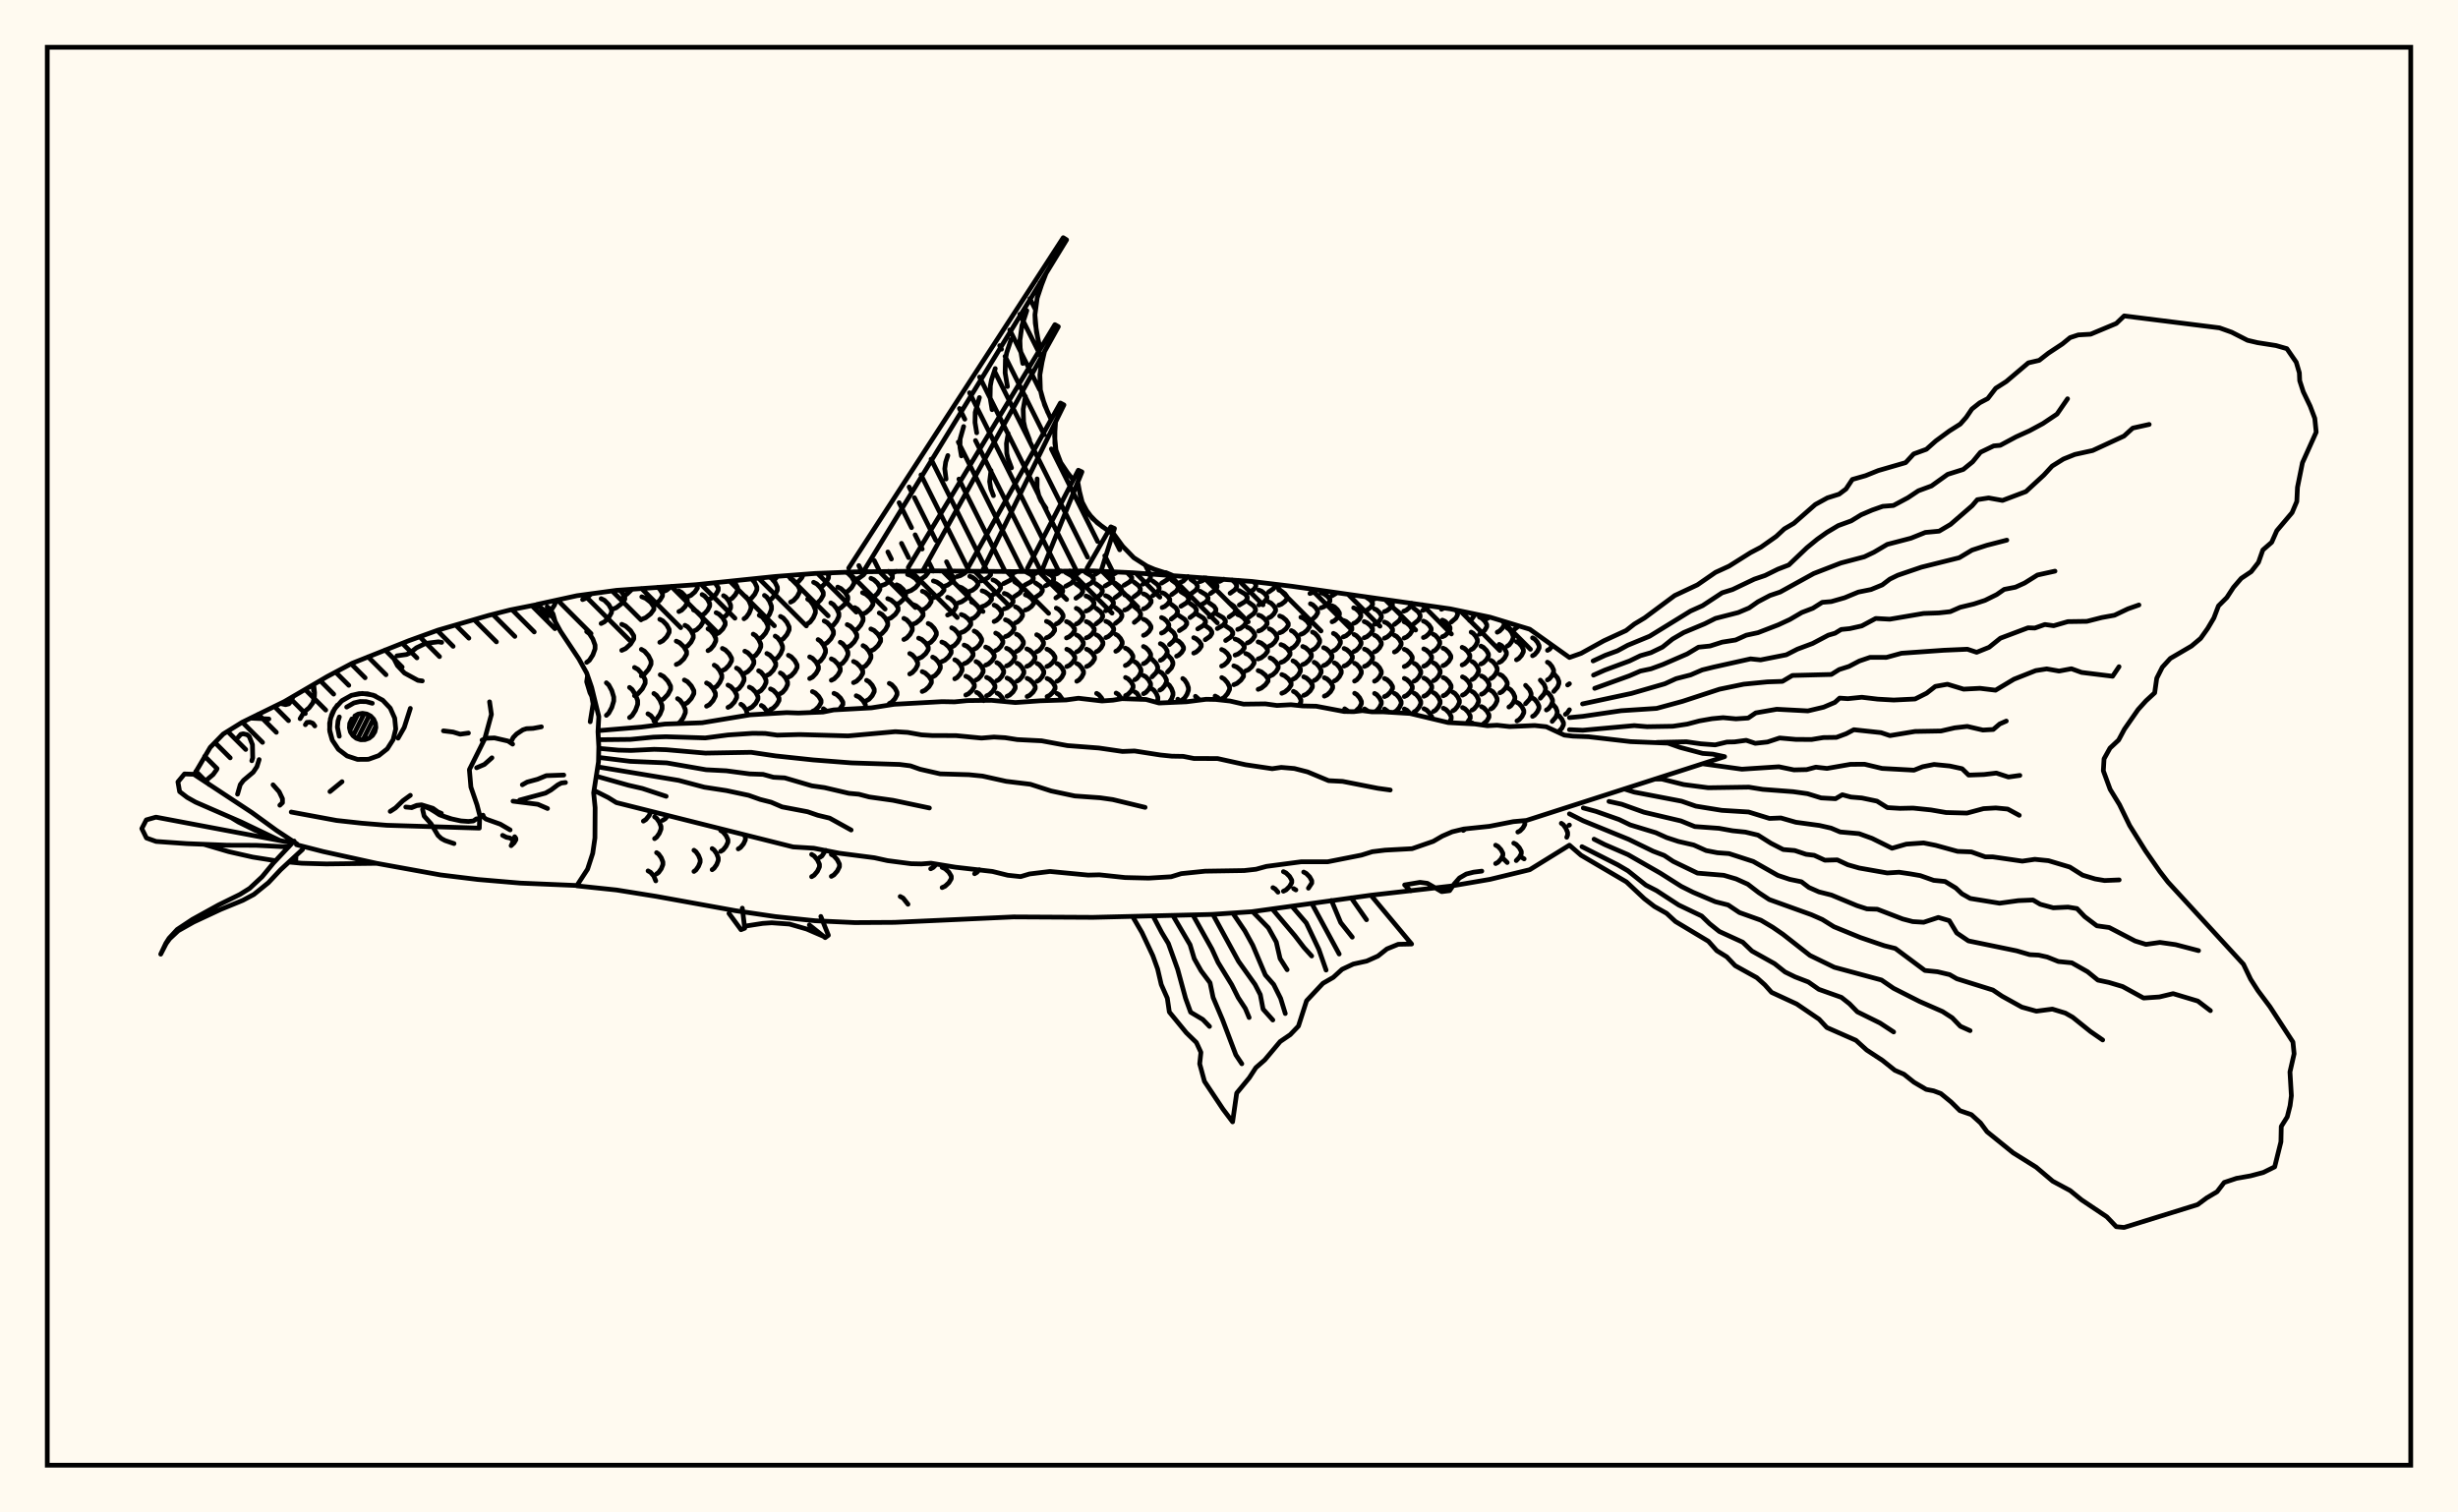 <svg xmlns="http://www.w3.org/2000/svg" width="520" height="320"><rect x="0" y="0" width="520" height="320" fill="floralwhite"/><rect x="10" y="10" width="500" height="300" stroke="black" stroke-width="1" fill="none"/><path stroke="black" stroke-width="1" fill="none" stroke-linecap="round" stroke-linejoin="round" d="
M 113.61 127.88 122.04 126.04 130.43 124.9 147.23 123.71 164.03 121.97 172.43 121.33 180.83 121 197.63 120.79 214.43 120.93 231.23 120.79 239.63 121.18 264.82 123.02 273.22 124.03 306.82 128.82 315.22 130.58 323.62 133.13 332.02 139.11 
M 332.02 178.82 323.62 184.01 315.22 186.05 306.82 187.49 290.02 189.41 264.82 192.9 256.42 193.47 231.23 194.09 214.43 194 189.23 195.15 180.83 195.2 172.43 194.81 164.03 193.93 155.63 192.69 138.83 189.65 130.43 188.3 122.05 187.42 
M 117.45 131.5 117 129.91 116.3 128.81 115.76 128.38 
M 116.15 129.39 116.66 129.01 117.3 128.02 117.69 126.99 
M 124.11 140.14 124.69 139.7 125.42 138.57 125.89 137.28 125.89 136.49 125.42 135.21 124.69 134.07 124.11 133.63 
M 128.28 151.35 128.78 150.88 129.43 149.68 129.84 148.32 129.84 147.48 129.43 146.12 128.78 144.92 128.28 144.46 
M 123.25 126.86 124.06 126.52 125.11 125.62 
M 136.11 173.73 136.64 173.4 137.32 172.56 137.73 171.65 
M 138.73 186.37 138.3 185.33 137.63 184.56 137.1 184.26 
M 127.17 131.92 127.88 131.56 128.79 130.65 129.37 129.61 129.37 128.97 128.79 127.93 127.88 127.01 127.17 126.66 
M 133.18 151.82 133.73 151.39 134.44 150.28 134.9 149.02 134.9 148.24 134.44 146.99 133.73 145.88 133.18 145.44 
M 138.48 177.44 138.92 177.12 139.48 176.32 139.84 175.41 139.84 174.85 139.48 173.94 138.92 173.14 138.48 172.83 
M 138.9 184.9 139.33 184.59 139.89 183.81 140.24 182.92 140.24 182.37 139.89 181.48 139.33 180.7 138.9 180.4 
M 129.5 128.93 130.36 128.59 131.47 127.74 132.18 126.78 132.18 126.19 131.47 125.22 131 124.86 
M 131.53 137.6 132.35 137.23 133.4 136.27 134.08 135.18 134.08 134.51 133.4 133.43 132.35 132.47 131.53 132.09 
M 134.23 147.19 134.96 146.78 135.89 145.74 136.49 144.57 136.49 143.84 135.89 142.66 134.96 141.63 134.23 141.22 
M 138.93 153.41 138.49 152.44 137.7 151.42 137.07 151.02 
M 140.19 173.56 140.73 173.24 141.3 172.55 
M 131.88 126.03 132.61 125.72 133.73 124.65 
M 135.68 143 136.34 142.62 137.19 141.64 137.73 140.54 137.73 139.85 137.19 138.75 136.34 137.77 135.68 137.39 
M 138.33 152.52 138.89 152.13 139.61 151.12 140.07 149.98 140.07 149.27 139.61 148.13 138.89 147.12 138.33 146.72 
M 135.77 131.02 136.59 130.7 137.65 129.87 138.33 128.93 138.33 128.35 137.65 127.42 136.59 126.59 135.77 126.27 
M 139.68 148.25 140.38 147.88 141.29 146.93 141.87 145.84 141.87 145.17 141.29 144.09 140.38 143.13 139.68 142.76 
M 138.08 128.07 138.75 127.77 139.6 126.99 140.15 126.1 140.15 125.56 139.6 124.67 139.14 124.25 
M 139.58 135.9 140.22 135.57 141.04 134.73 141.57 133.77 141.57 133.17 141.04 132.21 140.22 131.36 139.58 131.03 
M 143.52 153.02 143.87 152.78 144.55 151.85 144.99 150.8 144.99 150.15 144.55 149.1 143.87 148.17 143.34 147.81 
M 146.81 184.38 147.23 184.07 147.77 183.29 148.12 182.41 148.12 181.86 147.77 180.98 147.23 180.2 146.81 179.89 
M 140.25 125.17 141 124.88 142.04 124.05 
M 143.07 140.59 143.77 140.25 144.67 139.39 145.25 138.42 145.25 137.82 144.67 136.84 143.77 135.98 143.07 135.65 
M 144.78 149.02 145.43 148.67 146.25 147.77 146.79 146.76 146.79 146.13 146.25 145.12 145.43 144.22 144.78 143.87 
M 143.62 129.39 144.2 129.1 144.94 128.34 145.42 127.48 145.42 126.95 144.94 126.1 144.2 125.34 143.62 125.04 
M 144.91 136.99 145.47 136.67 146.19 135.86 146.66 134.93 146.66 134.36 146.19 133.43 145.47 132.61 144.91 132.3 
M 150.66 184.01 151.07 183.7 151.61 182.93 151.95 182.05 151.95 181.5 151.61 180.62 151.07 179.84 150.66 179.54 
M 145.51 126.24 146.17 125.96 147.01 125.23 147.55 124.41 147.41 123.69 
M 146.71 133.54 147.37 133.24 148.21 132.45 148.75 131.57 148.75 131.02 148.21 130.13 147.37 129.35 146.71 129.04 
M 149.47 149.42 150.08 149.09 150.85 148.23 151.35 147.26 151.35 146.66 150.85 145.69 150.08 144.83 149.47 144.5 
M 152.46 180.13 152.96 179.83 153.59 179.06 154 178.19 154 177.65 153.59 176.78 152.96 176.02 152.46 175.72 
M 148.53 130.12 149.04 129.83 149.71 129.08 150.14 128.22 150.14 127.7 149.71 126.84 149.04 126.09 148.53 125.79 
M 149.78 137.66 150.31 137.34 150.99 136.54 151.43 135.63 151.43 135.07 150.99 134.16 150.31 133.35 149.78 133.04 
M 151.1 145.53 151.62 145.21 152.27 144.37 152.7 143.42 152.7 142.84 152.27 141.89 151.62 141.06 151.1 140.73 
M 150.15 126.74 150.73 126.45 151.47 125.71 151.95 124.87 151.95 124.36 151.25 123.29 
M 151.5 134.18 152.11 133.87 152.9 133.08 153.41 132.18 153.41 131.63 152.9 130.73 152.11 129.94 151.5 129.63 
M 152.83 141.88 153.45 141.56 154.25 140.74 154.77 139.82 154.77 139.25 154.25 138.33 153.45 137.51 152.83 137.19 
M 154.01 149.67 154.6 149.35 155.36 148.53 155.85 147.6 155.85 147.02 155.36 146.09 154.6 145.27 154.01 144.95 
M 156.18 179.61 156.66 179.31 157.29 178.55 157.69 177.69 157.69 177.15 157.43 176.6 
M 153.07 130.6 153.55 130.29 154.17 129.5 154.57 128.6 154.57 128.04 154.17 127.14 153.55 126.34 153.07 126.03 
M 155.81 145.98 156.33 145.67 156.98 144.86 157.41 143.95 157.41 143.38 156.98 142.47 156.33 141.66 155.81 141.35 
M 158.2 151.32 157.81 150.12 157.21 149.32 156.74 149 
M 154.36 126.88 154.9 126.57 155.59 125.79 156.04 124.9 156.04 124.35 155.59 123.46 155.09 122.89 
M 157.57 142.43 158.18 142.11 158.97 141.3 159.48 140.38 159.48 139.82 158.97 138.9 158.18 138.09 157.57 137.77 
M 158.53 149.9 159.11 149.59 159.87 148.81 160.35 147.92 160.35 147.37 159.87 146.47 159.11 145.69 158.53 145.38 
M 157.4 130.92 157.87 130.58 158.48 129.73 158.87 128.76 158.87 128.16 158.48 127.19 157.87 126.33 157.4 125.99 
M 159.35 138.97 159.87 138.65 160.52 137.81 160.95 136.86 160.95 136.28 160.52 135.33 159.87 134.49 159.35 134.17 
M 160.49 146.41 161 146.1 161.64 145.32 162.06 144.44 162.06 143.89 161.64 143 161 142.22 160.49 141.92 
M 162.45 151.01 162.13 150.31 161.53 149.55 161.06 149.26 
M 158.43 126.89 158.97 126.57 159.67 125.73 160.12 124.78 160.12 124.2 159.67 123.25 159.03 122.49 
M 160.62 135.14 161.21 134.81 161.96 133.94 162.45 132.96 162.45 132.36 161.96 131.38 161.21 130.51 160.62 130.18 
M 162.23 142.91 162.83 142.59 163.61 141.78 164.11 140.87 164.11 140.3 163.61 139.38 162.83 138.58 162.23 138.26 
M 163 150.11 163.59 149.81 164.33 149.05 164.81 148.2 164.81 147.67 164.33 146.81 163.59 146.05 163 145.76 
M 159.22 122.61 159.46 122.44 
M 161.72 131.19 162.2 130.84 162.81 129.93 163.21 128.9 163.21 128.26 162.81 127.23 162.2 126.32 161.72 125.97 
M 164 139.49 164.5 139.15 165.14 138.3 165.55 137.33 165.55 136.73 165.14 135.77 164.5 134.91 164 134.58 
M 165.08 146.76 165.57 146.46 166.21 145.7 166.61 144.84 166.61 144.3 166.21 143.44 165.57 142.68 165.08 142.38 
M 162.67 127.02 163.25 126.68 163.98 125.82 164.46 124.84 164.46 124.23 163.98 123.25 163.25 122.38 162.76 122.1 
M 165.11 135.51 165.7 135.16 166.46 134.28 166.95 133.27 166.95 132.65 166.46 131.65 165.7 130.76 165.11 130.42 
M 166.79 143.28 167.38 142.96 168.14 142.15 168.63 141.24 168.63 140.68 168.14 139.76 167.38 138.96 166.79 138.64 
M 163.55 122.77 164.05 122.45 164.45 121.94 
M 167.24 127.4 167.86 127.07 168.66 126.2 169.17 125.22 169.17 124.62 168.66 123.64 167.86 122.77 167.24 122.44 
M 171.29 143.57 171.89 143.26 172.65 142.46 173.14 141.56 173.14 141 172.65 140.09 171.89 139.29 171.29 138.98 
M 171.87 150.52 172.46 150.23 173.21 149.5 173.7 148.67 173.7 148.16 173.21 147.34 172.46 146.61 171.87 146.32 
M 171.7 185.49 172.23 185.17 172.92 184.35 173.36 183.42 173.36 182.85 172.92 181.92 172.23 181.1 171.7 180.78 
M 168.37 123.38 168.91 123.06 169.61 122.26 169.98 121.51 
M 170.86 131.96 171.39 131.6 172.06 130.7 172.5 129.67 172.5 129.04 172.06 128.01 171.39 127.11 170.86 126.76 
M 173.07 140.16 173.58 139.83 174.22 138.99 174.64 138.03 174.64 137.44 174.22 136.49 173.58 135.65 173.07 135.32 
M 174.93 150.49 174.19 149.95 
M 173.42 181.41 173.88 181.11 174.67 179.9 
M 172.12 128.05 172.78 127.72 173.62 126.88 174.17 125.92 174.17 125.33 173.62 124.37 172.78 123.53 172.12 123.2 
M 174.36 136.33 174.99 135.99 175.8 135.13 176.32 134.16 176.32 133.55 175.8 132.58 174.99 131.72 174.36 131.38 
M 175.87 143.93 176.47 143.63 177.25 142.84 177.76 141.94 177.76 141.39 177.25 140.49 176.47 139.7 175.87 139.4 
M 177.58 150.1 178.32 149.05 178.32 148.54 177.82 147.71 177.04 146.97 176.43 146.69 
M 175.87 185.42 176.42 185.11 177.13 184.3 177.59 183.39 177.59 182.82 177.13 181.9 176.42 181.09 175.87 180.78 
M 173.48 124.27 174.05 123.96 174.8 123.17 175.27 122.28 175.27 121.73 175 121.23 
M 175.76 132.6 176.31 132.26 177.01 131.38 177.47 130.39 177.47 129.77 177.01 128.78 176.31 127.9 175.76 127.56 
M 177.76 140.61 178.28 140.29 178.95 139.47 179.38 138.54 179.38 137.96 178.95 137.03 178.28 136.2 177.76 135.88 
M 175.54 121.33 175.91 121.19 
M 177.22 128.91 177.91 128.59 178.79 127.78 179.36 126.85 179.36 126.28 178.79 125.35 177.91 124.53 177.22 124.21 
M 179.23 136.96 179.89 136.63 180.72 135.79 181.26 134.85 181.26 134.26 180.72 133.31 179.89 132.48 179.23 132.15 
M 180.57 144.43 181.2 144.13 182 143.35 182.52 142.47 182.52 141.92 182 141.04 181.2 140.26 180.57 139.95 
M 182.93 149.84 183.08 149.59 183.08 149.07 182.57 148.23 181.77 147.49 181.14 147.2 
M 178.8 125.37 179.4 125.07 180.17 124.31 180.67 123.45 180.67 122.91 180.17 122.05 179.4 121.29 178.97 121.07 
M 180.83 133.41 181.4 133.08 182.12 132.24 182.59 131.28 182.59 130.69 182.12 129.74 181.4 128.89 180.83 128.56 
M 182.58 141.19 183.12 140.88 183.8 140.08 184.25 139.18 184.25 138.62 183.8 137.71 183.12 136.91 182.58 136.6 
M 183.33 148.23 183.85 147.94 184.52 147.19 184.95 146.35 184.95 145.82 184.52 144.98 183.85 144.23 183.33 143.94 
M 180.99 122.57 181.72 122.31 182.66 121.64 183.21 120.96 
M 182.47 129.93 183.18 129.62 184.08 128.84 184.67 127.94 184.67 127.39 184.08 126.5 183.18 125.71 182.47 125.4 
M 184.23 137.71 184.9 137.39 185.75 136.59 186.3 135.67 186.3 135.1 185.75 134.19 184.9 133.38 184.23 133.07 
M 184.25 126.6 184.86 126.31 185.64 125.57 186.14 124.74 186.14 124.22 185.64 123.38 184.86 122.65 184.25 122.36 
M 186.01 134.34 186.59 134.03 187.33 133.22 187.8 132.3 187.8 131.73 187.33 130.81 186.59 130 186.01 129.69 
M 188.13 148.85 188.66 148.56 189.34 147.82 189.77 146.97 189.77 146.45 189.34 145.61 188.66 144.87 188.13 144.58 
M 186.49 123.89 187.24 123.63 188.18 122.98 188.79 122.24 188.79 121.78 187.95 120.87 
M 187.8 131.02 188.51 130.72 189.42 129.96 190 129.1 190 128.57 189.42 127.71 188.51 126.95 187.8 126.65 
M 192.09 191.32 191.05 190.01 190.44 189.68 
M 188.8 121.25 189.68 120.85 
M 189.7 127.84 190.31 127.56 191.09 126.85 191.59 126.04 191.59 125.53 191.09 124.72 190.31 124.01 189.7 123.73 
M 191.22 135.3 191.8 135 192.53 134.22 193 133.34 193 132.79 192.53 131.91 191.8 131.13 191.22 130.83 
M 192.46 142.6 193 142.3 193.69 141.55 194.13 140.7 194.13 140.17 193.69 139.32 193 138.57 192.46 138.27 
M 192 125.2 192.73 124.95 193.68 124.31 194.29 123.59 194.29 123.14 193.68 122.42 192.73 121.78 192 121.53 
M 193.1 132.09 193.8 131.8 194.7 131.07 195.28 130.25 195.28 129.73 194.7 128.91 193.8 128.17 193.1 127.89 
M 194.34 139.32 195 139.03 195.84 138.28 196.38 137.43 196.38 136.9 195.84 136.05 195 135.3 194.34 135.01 
M 195.1 146.3 195.72 146.02 196.53 145.29 197.04 144.46 197.04 143.94 196.53 143.12 195.72 142.38 195.1 142.1 
M 194.37 122.66 194.99 122.44 195.79 121.87 196.3 121.22 196.28 120.8 
M 195.13 129.04 195.73 128.77 196.49 128.08 196.99 127.3 196.99 126.82 196.49 126.04 195.73 125.35 195.13 125.09 
M 196.36 136.18 196.92 135.89 197.63 135.14 198.09 134.3 198.09 133.78 197.63 132.94 196.92 132.2 196.36 131.91 
M 197.31 143.2 197.83 142.92 198.5 142.19 198.93 141.37 198.93 140.86 198.5 140.04 197.83 139.31 197.31 139.03 
M 196.89 183.81 197.42 183.54 198.1 182.84 
M 197.46 126.46 198.18 126.22 199.1 125.6 199.7 124.9 199.7 124.47 199.1 123.77 198.18 123.15 197.46 122.91 
M 199.25 139.97 199.88 139.69 200.69 138.97 201.22 138.15 201.22 137.65 200.69 136.84 199.88 136.12 199.25 135.84 
M 199.31 187.79 199.94 187.5 200.74 186.76 201.25 185.91 201.25 185.39 200.74 184.54 199.94 183.8 199.31 183.51 
M 199.89 124.01 200.49 123.79 201.26 123.23 201.76 122.6 201.76 122.2 201.26 121.57 199.96 120.81 
M 200.46 130.13 201.04 129.87 201.78 129.22 202.26 128.48 202.26 128.02 201.78 127.28 201.04 126.62 200.46 126.37 
M 201.33 136.87 201.87 136.59 202.55 135.89 202.99 135.09 202.99 134.6 202.55 133.81 201.87 133.11 201.33 132.83 
M 201.98 143.62 202.48 143.35 203.12 142.64 203.53 141.85 203.53 141.36 203.12 140.56 202.48 139.86 201.98 139.59 
M 202.47 121.99 203.17 121.79 204.06 121.28 204.48 120.86 
M 202.76 127.55 203.45 127.31 204.33 126.72 204.89 126.04 204.89 125.62 204.33 124.94 203.45 124.35 202.76 124.11 
M 203.36 133.83 204.01 133.57 204.84 132.91 205.37 132.16 205.37 131.69 204.84 130.94 204.01 130.28 203.36 130.02 
M 203.97 140.43 204.58 140.16 205.36 139.47 205.86 138.69 205.86 138.21 205.36 137.43 204.58 136.74 203.97 136.48 
M 204.32 147.05 204.9 146.78 205.65 146.09 206.13 145.3 206.13 144.82 205.65 144.03 204.9 143.34 204.32 143.07 
M 205.16 125.09 205.72 124.88 206.44 124.33 206.9 123.7 206.9 123.32 206.44 122.69 205.72 122.14 205.16 121.93 
M 205.54 130.96 206.09 130.72 206.78 130.09 207.23 129.39 207.23 128.95 206.78 128.24 206.09 127.62 205.54 127.37 
M 206.09 137.35 206.6 137.09 207.25 136.42 207.67 135.67 207.67 135.2 207.25 134.44 206.6 133.78 206.09 133.51 
M 206.48 143.88 206.97 143.61 207.59 142.93 207.99 142.16 207.99 141.68 207.59 140.91 206.97 140.23 206.48 139.97 
M 208.09 148.25 207.69 147.45 207.09 146.76 206.61 146.49 
M 206.18 184.86 206.67 184.57 207.17 183.99 
M 207.56 122.91 208.21 122.71 209.04 122.2 209.57 121.62 209.57 121.26 209.23 120.9 
M 207.77 128.34 208.41 128.11 209.23 127.53 209.76 126.88 209.76 126.47 209.23 125.81 208.41 125.23 207.77 125 
M 208.52 140.73 209.11 140.47 209.86 139.8 210.34 139.05 210.34 138.58 209.86 137.83 209.11 137.16 208.52 136.9 
M 208.72 147.22 209.29 146.96 210.02 146.28 210.49 145.51 210.49 145.03 210.02 144.26 209.29 143.59 208.72 143.32 
M 210.06 125.81 210.58 125.59 211.25 125.05 211.68 124.44 211.68 124.06 211.25 123.44 210.58 122.9 210.06 122.69 
M 210.31 131.5 210.82 131.26 211.47 130.66 211.89 129.97 211.89 129.55 211.47 128.87 210.82 128.26 210.31 128.03 
M 210.64 137.65 211.13 137.4 211.75 136.76 212.16 136.03 212.16 135.57 211.75 134.84 211.13 134.2 210.64 133.95 
M 210.87 144.03 211.34 143.77 211.94 143.1 212.33 142.35 212.33 141.88 211.94 141.12 211.34 140.45 210.87 140.19 
M 212.38 148.37 211.99 147.58 211.4 146.9 210.93 146.64 
M 212.31 123.48 213.69 122.77 214.19 122.2 214.19 121.84 213.17 120.92 
M 212.46 128.82 213.06 128.6 213.83 128.03 214.32 127.38 214.32 126.98 213.83 126.34 213.06 125.77 212.46 125.55 
M 212.7 134.69 213.29 134.45 214.04 133.83 214.52 133.13 214.52 132.69 214.04 131.99 213.29 131.37 212.7 131.13 
M 212.93 140.9 213.49 140.65 214.22 140 214.69 139.26 214.69 138.8 214.22 138.06 213.49 137.41 212.93 137.16 
M 213.04 147.32 213.59 147.06 214.31 146.39 214.77 145.62 214.77 145.15 214.31 144.39 213.59 143.72 213.04 143.46 
M 214.56 121.16 215.13 120.92 
M 214.64 126.19 215.76 125.44 216.16 124.83 216.16 124.46 215.76 123.85 214.64 123.1 
M 214.82 131.78 215.3 131.55 215.92 130.96 216.32 130.29 216.32 129.87 215.92 129.2 215.3 128.61 214.82 128.38 
M 215.03 137.82 215.5 137.57 216.11 136.94 216.5 136.22 216.5 135.77 216.11 135.06 215.5 134.42 215.03 134.18 
M 215.16 144.11 215.62 143.85 216.22 143.19 216.6 142.44 216.6 141.98 216.22 141.23 215.62 140.57 215.16 140.31 
M 216.81 123.78 218.13 123.08 218.6 122.51 218.6 122.15 218.13 121.58 216.83 120.89 
M 216.92 129.07 217.49 128.85 218.23 128.29 218.71 127.65 218.71 127.26 218.23 126.62 217.49 126.06 216.92 125.84 
M 217.23 140.99 217.79 140.74 218.5 140.09 218.96 139.36 218.96 138.91 218.5 138.18 217.79 137.54 217.23 137.29 
M 217.29 147.37 217.84 147.11 218.55 146.44 219.01 145.68 219.01 145.21 218.55 144.45 217.84 143.79 217.29 143.52 
M 218.97 121.38 219.92 120.83 
M 219.04 126.39 220.13 125.65 220.52 125.04 220.52 124.67 220.13 124.06 219.04 123.32 
M 219.32 137.89 219.79 137.65 220.38 137.02 220.76 136.31 220.76 135.87 220.38 135.16 219.79 134.53 219.32 134.29 
M 219.4 144.14 219.86 143.88 220.44 143.22 220.82 142.48 220.82 142.02 220.44 141.28 219.86 140.62 219.4 140.36 
M 221.17 123.95 222.45 123.25 222.92 122.67 222.92 122.32 222.45 121.75 221.17 121.05 
M 221.38 134.94 221.94 134.7 222.65 134.1 223.11 133.41 223.11 132.99 222.65 132.3 221.94 131.7 221.38 131.46 
M 221.47 141.02 222.02 140.77 222.73 140.13 223.19 139.41 223.19 138.96 222.73 138.23 222.02 137.59 221.47 137.34 
M 221.51 147.38 222.06 147.12 222.76 146.45 223.21 145.7 223.21 145.23 222.76 144.47 222.06 143.81 221.51 143.55 
M 223.28 121.51 223.75 121.33 224.39 120.78 
M 223.37 126.51 224.43 125.77 224.82 125.17 224.82 124.8 224.43 124.19 223.37 123.45 
M 223.46 132.01 223.92 131.78 224.52 131.2 224.9 130.54 224.9 130.13 224.52 129.47 223.92 128.89 223.46 128.66 
M 223.61 144.14 224.06 143.89 224.65 143.23 225.03 142.49 225.03 142.03 224.65 141.29 224.06 140.63 223.61 140.38 
M 224.87 148.12 224.07 146.99 223.61 146.72 
M 225.45 124.04 226.71 123.34 227.17 122.76 227.17 122.4 226.71 121.83 225.45 121.12 
M 225.62 134.97 226.17 134.73 226.87 134.13 227.33 133.45 227.33 133.03 226.87 132.35 226.17 131.75 225.62 131.51 
M 225.68 141.03 226.23 140.78 226.93 140.14 227.39 139.42 227.39 138.97 226.93 138.25 226.23 137.61 225.68 137.36 
M 227.52 121.57 227.97 121.38 228.63 120.78 
M 227.62 126.57 228.67 125.83 229.05 125.23 229.05 124.85 228.67 124.25 227.62 123.51 
M 227.69 132.03 228.15 131.8 228.73 131.22 229.11 130.57 229.11 130.16 228.73 129.51 228.15 128.93 227.69 128.7 
M 227.76 137.92 228.22 137.68 228.8 137.06 229.18 136.35 229.18 135.92 228.8 135.22 228.22 134.59 227.76 134.35 
M 227.8 144.14 228.26 143.88 228.84 143.23 229.22 142.49 229.22 142.03 228.84 141.29 228.26 140.63 227.8 140.38 
M 229.65 124.06 230.89 123.35 231.34 122.77 231.34 122.41 230.89 121.83 229.65 121.12 
M 229.75 129.29 230.29 129.07 230.99 128.52 231.44 127.89 231.44 127.5 230.99 126.87 230.29 126.31 229.75 126.1 
M 229.81 134.96 230.36 134.73 231.06 134.13 231.5 133.45 231.5 133.03 231.06 132.35 230.36 131.75 229.81 131.51 
M 229.87 141.02 230.41 140.77 231.11 140.13 231.56 139.41 231.56 138.96 231.11 138.24 230.41 137.6 229.87 137.35 
M 231.67 121.54 232.68 120.86 
M 231.81 126.56 232.83 125.82 233.21 125.21 233.21 124.84 232.83 124.23 231.81 123.49 
M 231.87 132 232.89 131.2 233.27 130.54 233.27 130.14 232.89 129.48 231.87 128.68 
M 231.94 137.89 232.39 137.65 232.96 137.03 233.33 136.32 233.33 135.89 232.96 135.19 232.39 134.56 231.94 134.32 
M 233.34 148.29 233.02 147.65 232.44 146.97 231.99 146.7 
M 233.78 123.99 234.99 123.27 235.43 122.69 235.43 122.33 234.99 121.74 233.78 121.02 
M 233.89 129.23 234.42 129.01 235.1 128.46 235.55 127.82 235.55 127.43 235.1 126.8 234.42 126.25 233.89 126.03 
M 233.95 134.9 234.49 134.66 235.17 134.06 235.61 133.38 235.61 132.96 235.17 132.28 234.49 131.68 233.95 131.45 
M 235.72 121.42 236.37 121.03 
M 235.9 126.46 236.91 125.71 237.27 125.1 237.27 124.73 236.91 124.12 235.9 123.37 
M 235.97 131.9 236.97 131.1 237.34 130.44 237.34 130.03 236.97 129.38 235.97 128.57 
M 236.05 137.8 236.49 137.56 237.05 136.94 237.41 136.23 237.41 135.79 237.05 135.09 236.49 134.47 236.05 134.22 
M 237.25 147.84 236.57 146.9 236.12 146.64 
M 237.81 123.83 239 123.1 239.43 122.51 239.43 122.15 238.44 121.13 
M 237.93 129.07 238.46 128.86 239.13 128.3 239.56 127.67 239.56 127.28 239.13 126.64 238.46 126.09 237.93 125.87 
M 238.07 140.81 238.58 140.56 239.25 139.92 239.67 139.2 239.67 138.75 239.25 138.02 238.58 137.38 238.07 137.13 
M 238.11 147.17 238.62 146.91 239.28 146.25 239.71 145.49 239.71 145.02 239.28 144.27 238.62 143.6 238.11 143.34 
M 239.69 121.19 239.7 121.19 
M 239.9 126.26 240.89 125.51 241.25 124.9 241.25 124.52 240.89 123.91 239.9 123.16 
M 239.96 131.69 240.95 130.88 241.3 130.23 241.3 129.82 240.95 129.17 239.96 128.36 
M 240.09 143.81 240.5 143.56 241.04 142.9 241.38 142.16 241.38 141.7 241.04 140.95 240.5 140.3 240.09 140.04 
M 241.34 147.97 240.53 146.68 240.11 146.41 
M 241.78 123.6 242.96 122.87 243.39 122.28 243.39 121.91 243.02 121.4 
M 241.91 128.83 242.43 128.62 243.09 128.06 243.52 127.43 243.52 127.04 243.09 126.41 242.43 125.86 241.91 125.64 
M 241.92 134.43 242.43 134.2 243.08 133.6 243.49 132.93 243.49 132.52 243.08 131.84 242.43 131.25 241.92 131.02 
M 241.91 140.42 242.4 140.17 243.03 139.54 243.43 138.82 243.43 138.38 243.03 137.66 242.4 137.03 241.91 136.78 
M 241.92 146.77 242.4 146.51 243.02 145.84 243.41 145.09 243.41 144.62 243.02 143.86 242.4 143.19 241.92 142.93 
M 243.88 126.02 244.87 125.28 245.23 124.67 245.23 124.29 244.87 123.68 243.88 122.94 
M 243.72 143.2 244.6 142.3 244.92 141.56 244.92 141.11 244.6 140.38 243.72 139.47 
M 244.71 148.6 244.95 148.02 244.95 147.53 244.63 146.75 244.13 146.05 243.75 145.78 
M 245.75 123.37 246.94 122.64 247.37 122.04 247.37 121.69 
M 245.86 128.54 246.38 128.33 247.04 127.79 247.47 127.17 247.47 126.78 247.04 126.17 246.38 125.62 245.86 125.41 
M 245.72 133.95 246.22 133.73 246.86 133.16 247.27 132.51 247.27 132.11 246.86 131.46 246.22 130.88 245.72 130.66 
M 245.48 139.71 245.95 139.47 246.55 138.85 246.93 138.16 246.93 137.73 246.55 137.03 245.95 136.42 245.48 136.18 
M 245.37 146.01 245.82 145.75 246.4 145.07 246.77 144.31 246.77 143.83 246.4 143.07 245.82 142.39 245.37 142.13 
M 247.88 125.8 248.88 125.06 249.24 124.45 249.24 124.08 248.88 123.48 247.88 122.74 
M 247.78 130.99 248.76 130.23 249.11 129.61 249.11 129.23 248.76 128.61 247.78 127.85 
M 247.41 136.37 248.32 135.57 248.65 134.93 248.65 134.52 248.32 133.88 247.41 133.08 
M 246.99 142.18 247.83 141.3 248.13 140.58 248.13 140.14 247.83 139.43 246.99 138.55 
M 247.3 148.66 247.85 147.88 248.15 147.05 248.15 146.54 247.85 145.72 247.38 144.99 247.01 144.7 
M 249.76 123.18 250.29 122.97 251.32 121.97 
M 249.83 128.27 251.03 127.53 251.46 126.93 251.46 126.55 251.03 125.95 249.83 125.21 
M 249.49 133.43 250.64 132.67 251.06 132.05 251.06 131.67 250.64 131.05 249.49 130.29 
M 248.91 138.83 249.38 138.6 249.99 138.02 250.38 137.35 250.38 136.94 249.99 136.27 249.38 135.68 248.91 135.45 
M 249.9 148.54 249.17 147.93 
M 251.93 125.64 252.95 124.9 253.32 124.3 253.32 123.93 252.95 123.33 251.93 122.6 
M 251.74 130.67 252.73 129.94 253.1 129.35 253.1 128.98 252.73 128.38 251.74 127.65 
M 250.22 147.98 250.61 147.68 251.11 146.91 251.42 146.04 251.42 145.5 251.11 144.63 250.61 143.86 250.22 143.56 
M 253.85 123.06 254.39 122.86 255.14 122.25 
M 253.89 128.1 255.11 127.37 255.56 126.78 255.56 126.41 255.11 125.82 253.89 125.09 
M 253.39 133.06 254.59 132.33 255.03 131.73 255.03 131.37 254.59 130.77 253.39 130.04 
M 252.54 138.18 253.05 137.96 253.7 137.39 254.13 136.75 254.13 136.35 253.7 135.71 253.05 135.14 252.54 134.92 
M 253.76 148.08 252.9 147.32 
M 256.07 125.57 257.1 124.84 257.47 124.24 257.47 123.87 257.1 123.27 256.07 122.54 
M 255.83 130.53 256.85 129.82 257.23 129.23 257.23 128.87 256.85 128.29 255.83 127.57 
M 254.97 135.35 256 134.63 256.37 134.04 256.37 133.67 256 133.08 254.97 132.35 
M 258.01 123.01 258.9 122.54 
M 257.53 132.99 258.78 132.26 259.24 131.66 259.24 131.3 258.78 130.7 257.53 129.97 
M 258.08 148.09 257.64 147.59 257.06 147.27 
M 260.23 125.52 261.25 124.79 261.62 124.19 261.62 123.82 261.25 123.23 260.64 122.68 
M 260.01 130.54 261.05 129.81 261.43 129.22 261.43 128.85 261.05 128.26 260.01 127.53 
M 259.29 135.52 260.4 134.77 260.8 134.17 260.8 133.79 260.4 133.18 259.29 132.44 
M 258.44 140.93 258.97 140.69 259.65 140.08 260.08 139.39 260.08 138.96 259.65 138.27 258.97 137.66 258.44 137.42 
M 258.47 147.85 259 147.55 259.68 146.76 260.12 145.88 260.12 145.33 259.68 144.45 259 143.67 258.47 143.36 
M 262.16 122.94 262.44 122.83 
M 262.18 128.01 263.42 127.27 263.86 126.67 263.86 126.3 263.42 125.7 262.18 124.96 
M 261.84 133.17 262.41 132.96 263.14 132.41 263.61 131.79 263.61 131.41 263.14 130.79 262.41 130.24 261.84 130.03 
M 261.29 138.61 261.91 138.38 262.71 137.79 263.23 137.12 263.23 136.7 262.71 136.03 261.91 135.44 261.29 135.21 
M 261.02 144.87 261.68 144.6 262.52 143.9 263.07 143.12 263.07 142.63 262.52 141.84 261.68 141.15 261.02 140.88 
M 264.3 125.38 265.31 124.65 265.68 124.06 265.68 123.69 265.29 123.08 
M 264.19 130.59 265.23 129.83 265.61 129.21 265.61 128.82 265.23 128.2 264.19 127.44 
M 263.87 136.04 264.38 135.81 265.02 135.23 265.44 134.58 265.44 134.17 265.02 133.51 264.38 132.93 263.87 132.71 
M 263.54 141.94 264.11 141.7 264.83 141.06 265.3 140.33 265.3 139.89 264.83 139.16 264.11 138.52 263.54 138.27 
M 266.32 127.98 266.87 127.77 267.57 127.23 268.02 126.61 268.02 126.23 267.57 125.61 266.87 125.07 266.32 124.85 
M 266.26 133.51 266.84 133.28 267.58 132.69 268.06 132.03 268.06 131.62 267.58 130.96 266.84 130.37 266.26 130.14 
M 266.16 139.42 266.8 139.18 267.62 138.55 268.15 137.84 268.15 137.4 267.62 136.68 266.8 136.05 266.16 135.81 
M 266.17 145.85 266.84 145.58 267.7 144.89 268.26 144.11 268.26 143.62 267.7 142.84 266.84 142.15 266.17 141.88 
M 268.38 125.26 269.42 124.53 269.79 123.94 269.79 123.62 
M 268.41 130.71 268.88 130.48 269.48 129.9 269.86 129.24 269.86 128.83 269.48 128.18 268.88 127.6 268.41 127.37 
M 268.55 136.68 269.06 136.44 269.71 135.81 270.13 135.09 270.13 134.65 269.71 133.94 269.06 133.31 268.55 133.06 
M 268.7 143.02 269.25 142.76 269.96 142.1 270.41 141.34 270.41 140.88 269.96 140.12 269.25 139.45 268.7 139.19 
M 270.36 188.76 269.77 188.08 269.29 187.8 
M 270.54 128.04 271.1 127.82 271.82 127.27 272.29 126.64 272.29 126.25 271.82 125.62 271.1 125.06 270.54 124.84 
M 270.72 133.88 271.31 133.64 272.06 133.02 272.54 132.32 272.54 131.88 272.06 131.19 271.31 130.57 270.72 130.33 
M 270.99 140.16 271.61 139.9 272.4 139.24 272.91 138.5 272.91 138.04 272.4 137.29 271.61 136.63 270.99 136.38 
M 271.17 146.68 271.8 146.41 272.62 145.72 273.14 144.94 273.14 144.46 272.62 143.68 271.8 142.99 271.17 142.72 
M 271.51 188.56 272.08 188.28 272.81 187.56 273.28 186.74 273.28 186.24 272.81 185.42 272.08 184.7 271.51 184.42 
M 273.18 137.21 273.67 136.95 274.31 136.29 274.72 135.55 274.72 135.09 274.31 134.34 273.67 133.68 273.18 133.42 
M 273.53 143.72 274.04 143.45 274.69 142.78 275.11 142.01 275.11 141.53 274.69 140.77 274.04 140.09 273.53 139.82 
M 274.81 149.28 275.21 148.53 275.21 148.04 274.79 147.25 274.14 146.56 273.63 146.28 
M 274.15 188.29 273.68 188.01 
M 275.21 134.21 275.79 133.96 276.54 133.33 277.03 132.62 277.03 132.18 276.54 131.46 275.79 130.83 275.21 130.59 
M 275.6 140.61 276.19 140.35 276.94 139.68 277.43 138.93 277.43 138.46 276.94 137.7 276.19 137.04 275.6 136.78 
M 275.81 147.13 276.4 146.86 277.16 146.18 277.64 145.4 277.64 144.92 277.16 144.15 276.4 143.46 275.81 143.2 
M 276.8 187.92 277.51 186.84 277.51 186.33 277.06 185.52 276.35 184.8 275.8 184.51 
M 277.12 125.58 277.62 125.38 278.32 124.77 
M 277.23 131.2 277.72 130.96 278.35 130.36 278.76 129.68 278.76 129.26 278.35 128.57 277.72 127.97 277.23 127.74 
M 277.67 137.52 278.16 137.26 278.78 136.61 279.18 135.86 279.18 135.4 278.78 134.65 278.16 133.99 277.67 133.74 
M 278.01 143.99 278.48 143.73 279.09 143.06 279.49 142.29 279.49 141.82 279.09 141.06 278.48 140.38 278.01 140.12 
M 279.48 128.6 280.08 128.38 280.85 127.83 281.35 127.2 281.35 126.81 280.85 126.18 280.08 125.63 279.48 125.41 
M 280.02 140.82 280.59 140.56 281.32 139.9 281.79 139.15 281.79 138.69 281.32 137.94 280.59 137.28 280.02 137.03 
M 280.18 147.29 280.75 147.03 281.47 146.35 281.93 145.58 281.93 145.1 281.47 144.33 280.75 143.65 280.18 143.39 
M 281.78 126.06 282.84 125.43 
M 281.81 131.56 282.31 131.33 282.94 130.74 283.36 130.07 283.36 129.66 282.94 128.99 282.31 128.4 281.81 128.17 
M 282.09 137.7 282.57 137.45 283.18 136.8 283.57 136.08 283.57 135.63 283.18 134.9 282.57 134.26 282.09 134.01 
M 282.3 144.07 282.77 143.81 283.36 143.15 283.75 142.39 283.75 141.92 283.36 141.17 282.77 140.5 282.3 140.24 
M 284.18 134.75 284.77 134.51 285.51 133.9 285.99 133.21 285.99 132.79 285.51 132.1 284.77 131.49 284.18 131.26 
M 284.35 140.93 284.92 140.67 285.64 140.03 286.1 139.29 286.1 138.84 285.64 138.11 284.92 137.46 284.35 137.2 
M 285.33 150.55 284.47 149.97 
M 286.37 131.9 286.86 131.67 287.49 131.1 287.89 130.45 287.89 130.05 287.49 129.39 286.86 128.82 286.37 128.6 
M 286.47 137.83 286.94 137.59 287.55 136.97 287.94 136.26 287.94 135.82 287.55 135.11 286.94 134.49 286.47 134.24 
M 286.56 144.11 287.02 143.85 287.61 143.19 287.99 142.45 287.99 141.99 287.61 141.24 287.02 140.58 286.56 140.32 
M 286.73 150.53 287.63 149.66 288.01 148.89 288.01 148.41 287.63 147.63 287.04 146.95 286.58 146.68 
M 288.59 129.31 289.17 129.1 289.9 128.55 290.37 127.94 290.37 127.55 289.9 126.94 288.98 126.32 
M 288.6 134.94 289.17 134.71 289.9 134.11 290.37 133.44 290.37 133.02 289.9 132.34 289.17 131.75 288.6 131.51 
M 288.65 141 289.21 140.75 289.92 140.11 290.38 139.39 290.38 138.94 289.92 138.22 289.21 137.58 288.65 137.33 
M 289.49 150.51 288.68 149.99 
M 290.8 126.73 291.07 126.61 
M 290.78 132.1 291.25 131.88 291.85 131.31 292.24 130.66 292.24 130.26 291.85 129.62 291.25 129.05 290.78 128.83 
M 290.78 137.92 291.24 137.68 291.84 137.07 292.22 136.37 292.22 135.94 291.84 135.24 291.24 134.63 290.78 134.39 
M 290.79 144.13 291.25 143.87 291.84 143.22 292.22 142.48 292.22 142.02 291.84 141.28 291.25 140.63 290.79 140.37 
M 290.82 150.61 291.26 150.36 291.84 149.68 292.22 148.91 292.22 148.43 291.84 147.65 291.26 146.97 290.8 146.71 
M 292.87 129.41 293.42 129.19 294.12 128.65 294.57 128.02 294.57 127.64 294.12 127.01 
M 292.89 135.03 293.44 134.79 294.14 134.2 294.6 133.53 294.6 133.11 294.14 132.44 293.44 131.84 292.89 131.61 
M 292.9 147.38 293.45 147.12 294.15 146.45 294.6 145.7 294.6 145.23 294.15 144.47 293.45 143.81 292.9 143.55 
M 293.87 150.7 292.9 150.01 
M 294.99 132.12 296.01 131.32 296.38 130.67 296.38 130.27 296.01 129.62 294.99 128.82 
M 295 137.95 295.46 137.71 296.04 137.1 296.42 136.4 296.42 135.97 296.04 135.27 295.46 134.65 295 134.41 
M 295.01 150.63 295.46 150.37 296.04 149.69 296.42 148.91 296.42 148.43 296.04 147.66 295.46 146.98 295.01 146.71 
M 296.97 129.32 297.5 129.11 298.18 128.55 298.62 127.92 298.62 127.61 
M 297.05 135 297.59 134.77 298.28 134.17 298.72 133.49 298.72 133.07 298.28 132.39 297.59 131.79 297.05 131.56 
M 297.08 141.03 297.63 140.78 298.32 140.14 298.77 139.42 298.77 138.98 298.32 138.26 297.63 137.62 297.08 137.37 
M 297.09 147.37 297.63 147.11 298.33 146.44 298.78 145.69 298.78 145.22 298.33 144.46 297.63 143.79 297.09 143.53 
M 298.33 150.96 297.64 150.27 297.09 150 
M 299.06 132.02 300.06 131.21 300.43 130.54 300.43 130.13 300.06 129.47 299.06 128.66 
M 299.18 144.11 299.63 143.86 300.2 143.2 300.57 142.46 300.57 142.01 300.2 141.27 299.63 140.61 299.18 140.36 
M 299.17 150.61 299.62 150.34 300.2 149.66 300.57 148.88 300.57 148.4 300.2 147.63 299.62 146.94 299.17 146.67 
M 300.98 129.15 301.5 128.93 302.31 128.16 
M 301.13 134.89 301.66 134.65 302.33 134.05 302.77 133.36 302.77 132.94 302.33 132.25 301.66 131.65 301.13 131.41 
M 301.21 140.96 301.74 140.71 302.43 140.07 302.87 139.35 302.87 138.9 302.43 138.17 301.74 137.54 301.21 137.29 
M 301.23 147.31 301.76 147.05 302.45 146.38 302.9 145.62 302.9 145.15 302.45 144.4 301.76 143.73 301.23 143.46 
M 302.93 152.05 302.93 151.71 302.48 150.92 301.79 150.22 301.25 149.95 
M 303.22 137.79 303.66 137.55 304.23 136.92 304.59 136.21 304.59 135.77 304.23 135.07 303.66 134.44 303.22 134.2 
M 303.28 144.02 303.73 143.76 304.3 143.11 304.67 142.37 304.67 141.91 304.3 141.17 303.73 140.51 303.28 140.26 
M 303.28 150.51 303.72 150.25 304.29 149.56 304.66 148.78 304.66 148.3 304.29 147.52 303.72 146.84 303.28 146.57 
M 304.94 128.91 305.51 128.63 
M 305.14 134.72 305.67 134.48 306.33 133.87 306.76 133.18 306.76 132.75 306.33 132.05 305.67 131.44 305.14 131.2 
M 305.28 140.84 305.81 140.59 306.49 139.95 306.93 139.22 306.93 138.77 306.49 138.04 305.81 137.39 305.28 137.14 
M 305.32 147.21 305.86 146.95 306.54 146.27 306.98 145.51 306.98 145.04 306.54 144.28 305.86 143.61 305.32 143.35 
M 306.57 152.89 307.01 152.1 307.01 151.61 306.57 150.82 305.89 150.12 305.35 149.84 
M 307.03 131.61 308 130.78 308.35 130.1 308.35 129.68 308.04 129.08 
M 307.36 150.39 307.8 150.12 308.37 149.44 308.74 148.66 308.74 148.18 308.37 147.4 307.8 146.72 307.36 146.45 
M 309.32 140.69 309.84 140.44 310.51 139.79 310.95 139.05 310.95 138.6 310.51 137.86 309.84 137.21 309.32 136.96 
M 309.39 147.08 309.92 146.81 310.6 146.14 311.03 145.38 311.03 144.91 310.6 144.15 309.92 143.48 309.39 143.21 
M 310.28 153.07 311.04 151.95 311.04 151.46 310.61 150.67 309.93 149.97 309.41 149.7 
M 310.89 131.29 311.31 131.05 312.1 129.93 
M 311.23 137.44 311.66 137.19 312.21 136.54 312.56 135.81 312.56 135.36 312.21 134.63 311.66 133.99 311.23 133.74 
M 311.43 143.77 311.86 143.52 312.42 142.85 312.79 142.1 312.79 141.64 312.42 140.89 311.86 140.23 311.43 139.97 
M 311.42 150.24 311.86 149.97 312.42 149.29 312.78 148.51 312.78 148.03 312.42 147.26 311.86 146.58 311.42 146.31 
M 311.78 153.16 311.43 152.94 
M 309.56 175.7 310.05 175.35 
M 312.98 134.19 313.48 133.94 314.12 133.31 314.54 132.59 314.54 132.15 314.12 131.43 313.48 130.8 312.98 130.56 
M 313.3 140.48 313.81 140.23 314.47 139.57 314.89 138.82 314.89 138.36 314.47 137.62 313.81 136.96 313.3 136.7 
M 313.41 146.89 313.93 146.63 314.6 145.96 315.02 145.19 315.02 144.72 314.6 143.96 313.93 143.29 313.41 143.02 
M 313.54 153.39 314.57 152.51 315 151.73 315 151.24 314.57 150.46 313.91 149.77 313.4 149.5 
M 314.66 130.87 315.13 130.56 
M 315.41 143.56 315.83 143.3 316.38 142.63 316.73 141.88 316.73 141.41 316.38 140.65 315.83 139.99 315.41 139.73 
M 315.4 150 315.83 149.73 316.37 149.05 316.72 148.28 316.72 147.81 316.37 147.04 315.83 146.36 315.4 146.09 
M 316.75 133.76 317.23 133.51 317.86 132.87 318.26 132.15 318.13 131.47 
M 317.16 140.15 317.65 139.89 318.29 139.22 318.69 138.47 318.69 138.01 318.29 137.25 317.65 136.59 317.16 136.33 
M 317.31 146.58 317.81 146.32 318.45 145.65 318.86 144.88 318.86 144.41 318.45 143.65 317.81 142.97 317.31 142.71 
M 318.87 136.7 319.27 136.44 319.78 135.78 320.11 135.03 320.11 134.56 319.78 133.8 319.27 133.14 318.87 132.88 
M 319.22 149.59 319.62 149.33 320.14 148.65 320.47 147.88 320.47 147.41 320.14 146.64 319.62 145.97 319.22 145.7 
M 320.37 133.18 321.31 132.43 
M 320.82 139.6 321.29 139.34 321.89 138.67 322.28 137.91 322.28 137.45 321.89 136.69 321.29 136.02 320.82 135.76 
M 320.92 152.53 321.39 152.26 321.99 151.58 322.37 150.81 322.37 150.33 321.99 149.56 321.39 148.88 320.92 148.61 
M 316.41 182.71 316.9 182.45 317.53 181.77 317.94 181 317.94 180.53 317.53 179.76 316.9 179.08 316.41 178.82 
M 322.74 148.88 323.6 147.94 323.91 147.18 323.91 146.71 323.6 145.94 322.74 145 
M 318.86 182.49 318.04 181.69 
M 324.22 138.74 324.67 138.48 325.24 137.82 325.61 137.08 325.61 136.61 325.24 135.86 324.67 135.2 324.22 134.95 
M 324.22 151.57 324.65 151.31 325.21 150.63 325.57 149.87 325.57 149.39 325.21 148.63 324.65 147.95 324.22 147.69 
M 321.1 176.04 321.58 175.79 322.19 175.16 322.58 174.45 322.58 174.01 322.38 173.64 
M 320.77 182.08 321.41 181.41 321.84 180.62 321.84 180.14 321.41 179.35 320.76 178.66 320.24 178.39 
M 325.86 147.73 326.67 146.8 326.96 146.05 326.96 145.58 326.67 144.83 325.86 143.9 
M 322.44 181.72 322.07 181.48 
M 327.38 137.6 327.82 137.35 328.45 136.57 
M 327.36 143.86 327.78 143.61 328.32 142.95 328.67 142.21 328.67 141.75 328.32 141.01 327.78 140.35 327.36 140.1 
M 327.15 150.22 327.57 149.96 328.1 149.29 328.44 148.54 328.44 148.07 328.1 147.32 327.57 146.66 327.15 146.4 
M 328.71 146.29 329.5 145.38 329.79 144.64 329.79 144.18 329.5 143.43 328.71 142.52 
M 328.37 152.63 329.15 151.71 329.43 150.96 329.43 150.5 329.15 149.75 328.37 148.83 
M 329.64 154.88 330.41 154.09 330.76 153.35 330.76 152.89 330.41 152.15 329.88 151.49 329.46 151.24 
M 331.64 144.93 332.02 144.66 
M 331.17 151.13 331.53 150.88 332.02 150.17 
M 331.45 177.15 331.64 176.68 331.64 176.14 331.28 175.27 330.73 174.49 330.3 174.19 
M 331.91 174.62 332.02 174.56 
M 179.55 120.19 224.93 50.29 225.64 50.74 182.63 120.97 
M 192.15 120.06 223.17 68.69 223.9 69.11 195.2 120.81 
M 204.76 120.17 224.33 85.27 225.08 85.67 207.78 120.89 
M 217.36 120.22 228.12 99.49 228.89 99.84 220.38 120.82 
M 229.98 120.19 235 111.47 235.77 111.81 232.92 120.87 
M 246.63 121.14 248.03 121.73 
M 221.29 57.85 219.94 61.32 219.42 63.06 218.95 66.6 219.26 70.19 220.06 73.83 
M 220.98 74.36 220.21 77.66 219.99 79.3 220.1 82.52 220.99 85.67 222.37 88.76 
M 223.31 89.26 223.11 92.31 223.39 95.21 224.41 97.88 225.18 99.14 227.05 101.56 
M 228.01 102 228.54 104.88 228.94 106.23 230.21 108.63 232.14 110.62 234.5 112.34 
M 235.47 112.77 237.52 115.59 239.86 118 242.66 119.79 244.22 120.45 247.54 121.52 
M 220.58 59.58 219.42 63.06 218.95 66.6 219.02 68.39 219.63 72.01 
M 217.23 65.71 216.2 68.85 215.77 72.03 215.83 73.64 216.38 76.9 
M 213.89 71.84 212.97 74.63 212.7 76.04 212.64 78.89 213.13 81.79 
M 210.55 77.98 209.74 80.42 209.51 81.65 209.46 84.14 209.88 86.68 
M 207.2 84.11 206.31 87.26 206.27 89.4 206.63 91.57 
M 203.86 90.24 203.12 92.87 203.08 94.65 203.39 96.46 
M 200.52 96.38 200.06 97.77 199.87 99.18 200.14 101.35 
M 220.56 76.01 219.99 79.3 220.1 82.52 220.46 84.1 221.65 87.22 
M 216.93 83.86 216.46 86.57 216.55 89.23 216.84 90.53 217.82 93.1 
M 213.29 91.71 212.92 93.84 212.99 95.93 213.22 96.96 213.99 98.99 
M 209.65 99.55 209.36 101.88 209.6 103.39 210.17 104.87 
M 223.18 90.79 223.16 93.78 223.39 95.21 224.41 97.88 226.08 100.36 
M 219.41 101.32 219.4 103.26 219.82 105.08 220.21 105.93 221.3 107.54 
M 228.24 103.46 228.94 106.23 229.49 107.48 231.1 109.67 233.29 111.5 
M 126.52 154.59 135.7 153.83 140.68 153.19 148.52 152.92 158.67 151.24 166.43 150.77 168.91 150.86 174.11 150.65 176.36 150.2 184.36 149.76 189.15 149.01 199.3 148.45 201.94 148.5 204.65 148.23 209.75 148.17 214.79 148.64 220.07 148.27 225.54 148.09 228.15 147.73 233.13 148.31 235.46 148.14 237.39 147.82 242.45 147.99 245.2 148.74 251 148.48 255.17 147.95 257.2 147.99 260.22 148.32 263.08 148.98 267.68 148.92 270.15 149.26 273.1 149.1 275.58 149.36 278.45 149.42 284.33 150.53 286.36 150.57 288.23 150.35 290.26 150.61 292.69 150.61 298.3 150.95 306.37 152.88 312.07 153.18 314.66 153.55 316.73 153.44 319.36 153.73 324.67 153.5 327.12 153.76 330.93 155.53 332.74 155.75 336.09 155.88 344.97 156.91 352.87 157.23 355.43 158.13 360.2 159.4 362.35 159.56 364.85 160.09 322.91 173.59 320.14 173.84 315.1 174.83 309.65 175.4 307.22 175.99 305.12 176.9 303.21 178.01 298.73 179.56 293.01 179.87 290.32 180.2 288.03 180.92 280.89 182.33 275.31 182.33 267.91 183.31 265.72 183.91 263.21 184.19 254.96 184.32 249.9 184.84 247.76 185.5 243.02 185.79 238.03 185.67 232.58 185.09 230.2 185.15 222.13 184.38 217.79 184.91 215.92 185.47 213.19 185.18 209.96 184.38 202.12 183.48 196.94 182.63 194.94 182.79 192.74 182.74 187.76 182.09 184.99 181.48 177.54 180.52 172.16 179.46 167.78 179.19 130.39 169.81 128.7 168.76 125.67 167.23 
M 126.6 156.51 133.35 156.44 138.24 155.96 140.87 155.87 149.21 156.13 154.02 155.5 159.24 155.15 161.86 155.18 164.43 155.54 169.14 155.41 179.42 155.7 189.41 154.8 192.02 154.96 194.94 155.48 197.15 155.62 202.25 155.64 207.64 156.16 210.27 155.94 212.66 156.08 215.21 156.48 220.36 156.74 225.8 157.75 232.47 158.26 237.47 158.99 240.02 158.89 245.48 159.74 247.91 159.99 250.32 160.03 252.6 160.48 257.57 160.49 263.5 161.8 269.14 162.64 271.06 162.36 273.83 162.6 276.63 163.32 281.08 165.17 284.03 165.32 291.51 166.79 294.11 167.15 
M 126.67 158.33 130.8 158.71 133.48 158.78 138.38 158.54 140.94 158.62 149.23 159.34 158.91 159.17 164.05 159.93 172.02 160.78 180.14 161.41 190.34 161.74 192.6 162.03 194.63 162.75 198.91 163.73 204.98 163.91 207.86 164.2 212.86 165.31 217.97 165.93 222.38 167.35 227.38 168.41 232.73 168.79 235.41 169.17 242.25 170.82 
M 126.63 160.25 133.34 161.08 141.06 161.41 149.38 162.86 153.65 163.08 158.61 163.74 161.43 163.84 163.62 164.45 166.01 164.58 171.75 166.26 174.44 166.64 179.6 167.85 181.69 168.04 183.89 168.62 188.89 169.32 196.62 170.95 
M 126.45 162.25 143.59 165.11 149 166.55 153.68 167.27 158.37 168.27 160.82 169.14 163.14 169.73 165.45 170.72 170.86 171.75 173 172.49 175.52 173.1 180.06 175.61 
M 126.15 164.22 132.95 166.14 135.9 166.82 140.93 168.48 
M 173.65 193.9 175.25 197.88 174.57 198.38 171.22 195.71 
M 157.04 192.14 157.55 196.39 156.76 196.7 154.22 193.25 
M 174.23 198.11 170.65 196.56 167.01 195.51 163.26 195.24 161.35 195.37 157.5 195.97 
M 290.02 189.41 298.63 199.73 295.81 199.79 293.41 200.77 291.51 202.28 289.14 203.34 286.3 203.97 283.92 205.09 282.06 206.79 279.87 208.05 276.41 211.74 274.69 217.1 272.95 218.92 270.82 220.37 267.57 224.25 265.68 225.9 264.29 228.04 261.63 231.27 260.76 237.36 258.73 234.67 254.81 228.79 253.8 225.08 254.06 222.65 253.1 220.57 250.98 218.51 247.38 214.12 246.95 211.19 245.67 208.31 244.9 205.01 243.89 202.21 241.6 197.33 239.63 193.95 
M 285.85 189.96 289.09 194.6 
M 281.67 190.51 283.63 195.2 286.08 198.28 
M 277.51 191.15 283.31 201.85 
M 273.35 191.79 276.35 195.27 279.01 200.87 280.54 205.25 
M 269.17 192.33 273.93 197.96 275.85 200.46 277.49 202.27 
M 264.99 192.88 268.32 196.29 270 199.31 270.81 202.82 272.3 205.17 
M 260.79 193.17 263.35 196.94 265.02 199.98 267.69 206.29 269.45 208.29 270.92 211.23 271.91 214.44 
M 256.59 193.46 262.02 203.4 265.51 208.29 266.62 210.44 267.21 213.51 269.27 215.81 
M 252.38 193.62 256.4 200.81 257.68 203.62 260.57 208.33 261.95 211.08 263.45 213.36 264.26 215.29 
M 248.17 193.77 251.76 199.88 252.65 202.84 254.09 205.39 255.99 207.93 256.64 211.05 258.65 215.79 261.45 223.19 262.71 225.07 
M 243.96 193.86 245.76 197.28 247.17 199.61 249.14 205.09 250.81 211.21 251.88 214.16 254.46 215.7 255.88 217.17 
M 332.02 139.11 334.5 138.23 339.29 135.58 344 133.41 345.75 132.04 347.94 130.72 354.29 126 359.08 123.75 362.92 121.1 365.78 119.79 370.33 116.93 372.54 115.77 375.77 113.49 377.48 111.9 379.5 110.72 384.04 106.74 386.59 105.34 389.06 104.56 390.53 103.46 391.87 101.44 394.67 100.64 397.35 99.56 403.15 97.88 404.85 96.04 407.54 95.06 409.53 93.29 412.39 91.19 414.71 89.72 415.97 88.29 417.16 86.54 418.81 85.23 420.52 84.33 422.2 82.15 424.43 80.73 429.11 76.77 431.4 76.24 433.36 74.71 436.3 72.77 437.94 71.43 439.67 70.86 442.28 70.71 447.71 68.44 449.38 66.84 469.55 69.37 472.12 70.29 475.47 72 477.61 72.5 481.5 73.11 483.8 73.77 485.78 76.64 486.44 78.88 486.51 80.55 487.27 82.89 488.73 85.94 489.7 88.5 490 91.43 487.09 97.91 486.04 103.11 485.9 106.1 484.9 108.46 481.67 112.28 480.59 114.73 478.71 116.37 477.79 118.98 476.25 120.95 474.14 122.37 472.5 124.27 471.1 126.42 469.33 128.19 468.35 130.76 467.03 132.99 465.55 135.07 463.62 136.69 459.14 139.31 457.45 141.16 456.27 143.5 455.83 146.59 453.99 148.28 452.32 150.13 449.43 154.28 448.2 156.58 446.38 158.28 445.12 160.55 444.97 163.08 446.41 167.01 448.38 170.23 450.54 174.67 453.86 179.98 456.9 184.36 458.64 186.62 474.61 204.01 476.13 207.18 477.67 209.59 480.21 212.99 485.08 220.47 485.33 222.95 484.45 226.8 484.75 231.83 484.48 233.92 483.88 236.3 482.61 238.33 482.54 241.58 481.22 246.88 478.83 248.06 476.09 248.79 473.14 249.31 470.54 250.18 469.03 252.15 466.85 253.44 464.91 254.87 449.36 259.7 447.7 259.54 445.71 257.45 440.34 253.85 437.98 251.92 434.26 249.91 430.76 246.95 425.89 243.91 420.36 239.44 418.99 237.59 417.05 235.83 414.62 234.99 412.78 233.17 410.59 231.37 409.07 230.8 407.49 230.49 404.93 228.99 402.78 227.28 400.88 226.46 398.24 224.35 394.9 222.16 392.64 220.11 386.47 217.4 384.84 215.64 380.1 212.42 374.78 209.96 373.35 208.36 371.66 206.85 367.08 204.31 365.31 202.45 363.19 201.14 361.42 199.15 354.45 194.97 352.58 193.24 350 191.79 347.87 190.15 344.08 186.59 334.47 180.95 332.02 178.82 
M 337.03 139.84 339.59 138.65 342.18 137.7 344.35 136.52 348.98 134.61 357.63 129.29 360.19 128.14 364.33 125.42 366.53 124.73 371.12 122.54 373.41 121.76 376.13 120.42 378.42 119.54 382.25 115.89 384.46 114.08 386.47 112.65 388.88 111.21 391.64 110.2 393.73 108.92 396.06 107.92 398.3 107.13 400.56 106.95 403.63 105.31 405.84 103.84 408.62 102.81 412.04 100.36 415.34 99.32 417.32 97.71 418.98 95.69 421.78 94.34 423.16 94.22 426.52 92.42 429.35 91.14 432.19 89.61 435.17 87.61 437.4 84.37 
M 337.11 142.84 339.5 141.78 344.74 139.84 347.03 138.73 349.26 138.09 351.71 136.91 353.83 135.21 356.2 133.83 360.63 131.98 362.91 130.84 367.73 129.6 370.03 128.63 371.89 127.33 374.44 125.99 376.62 125.25 383.71 121.34 389.44 119.12 394.4 117.81 396.44 116.84 399.26 115.18 404.27 113.87 407.31 112.65 410.23 112.38 412.65 110.95 417.22 106.99 418.31 105.72 420.7 105.35 423.64 105.88 428.59 104.01 432.39 100.51 434.14 98.61 436.53 97.12 438.95 96.15 442.71 95.32 449.34 92.26 451.2 90.57 454.67 89.8 
M 337.36 145.64 344.72 142.98 347.03 141.98 349.27 141.51 351.78 140.59 356.93 138.36 359.32 136.93 361.77 136.68 364.33 135.86 367.17 135.41 369.44 134.39 371.91 133.86 376.21 132.2 378.65 131.07 381.18 129.59 383.52 128.69 385.5 127.44 387.41 127.28 390.24 126.47 393.14 125.27 395.82 124.73 398.2 123.75 399.8 122.53 401.47 121.71 406.49 120 414.49 118 417.19 116.39 420.32 115.37 424.55 114.28 
M 334.79 148.93 345.15 146.71 352.21 144.67 354.58 143.59 357.65 142.8 360.11 141.74 362.53 141.14 370.34 139.4 372.45 139.62 377.9 138.54 380.26 137.34 383.47 136.14 386.78 134.39 388.22 133.97 389.51 133.18 391.32 133 393.86 132.43 396.82 130.85 399.79 131.01 406.94 129.79 410.15 129.68 412.59 129.41 414.69 128.49 417.58 127.79 419.94 127.02 422.41 125.8 424 124.7 426.36 124.24 428.31 123.36 431.03 121.66 434.74 120.84 
M 332.02 151.83 334.85 151.56 342.96 150.37 350.46 149.88 355.93 148.39 363.77 145.82 368.89 144.76 373.89 144.27 377.08 144.16 379.19 142.91 387.43 142.7 389.09 141.66 391.16 141 393.36 139.85 395.62 139.08 399.07 139.09 402.27 138.21 411.2 137.58 416.21 137.36 418.17 138.01 420.8 136.95 423.19 135.03 429.04 132.83 430.48 132.88 432.6 132.13 434.46 132.39 437.47 131.52 441.49 131.46 444.63 130.66 447.33 130.17 450.17 128.82 452.5 128 
M 332.02 154.38 334.86 154.5 345.73 153.52 348.44 153.75 353.9 153.66 356.96 153.2 359.51 152.53 362.19 152.06 364.53 151.84 367.23 152.09 369.83 151.92 371.44 150.83 375.87 150.06 382.47 150.41 385.8 149.62 388.17 148.61 389.18 147.7 390.92 147.82 393.87 147.52 397.22 147.92 400.63 148.11 405.14 147.89 407.59 146.66 409.42 145.23 411.99 144.77 415.41 145.81 418.87 145.63 422.17 146.03 426.07 143.7 430.67 141.88 432.99 141.52 435.61 141.98 438.22 141.49 440.37 142.27 446.93 143.08 448.29 141.06 
M 350.49 157.08 356.77 156.94 359.8 157.37 362.85 157.6 365.35 157 366.93 156.97 369.42 156.63 371.33 157.27 373.91 156.99 376.49 156.14 379.9 156.44 383.25 156.46 385.72 156.05 388.5 156.01 390.57 155.24 392.19 154.39 397.95 155.01 399.82 155.64 405.12 154.76 410.63 154.66 413.53 153.99 416.19 153.69 419.49 154.46 421.68 154.34 423.05 153.17 424.44 152.56 
M 360.18 161.59 368.51 162.74 376.33 162.23 379.52 162.89 382.2 162.83 384.15 162.31 386.51 162.58 391.49 161.71 394.47 161.7 398.16 162.58 404.91 162.95 406.75 162.22 409.16 161.74 412.49 162.07 415.09 162.64 416.47 163.99 419.73 163.87 422.33 163.56 424.89 164.4 427.31 164.06 
M 350.05 164.84 351.56 164.83 356.18 165.99 361.39 166.67 369.98 166.54 372.91 167.01 379.36 167.5 382.39 167.93 385.27 168.82 388.31 168.99 389.75 168.15 391.58 168.64 393.88 168.83 397.08 169.5 399.29 170.87 401.94 171.03 404.71 170.97 408.5 171.36 411.69 171.91 416.12 172.03 419.62 171.09 422.22 170.94 424.74 171.18 427.18 172.5 
M 343.59 166.92 345.72 167.59 355.74 169.51 358.76 170.56 364.25 171.45 369.92 171.8 374.34 173.16 376.75 173.06 379.92 173.97 384.92 174.65 387.37 175.21 389.29 176.02 393.28 176.38 396.04 177.38 400.27 179.47 403.28 178.6 406.94 178.34 409.49 178.85 414.14 180.13 417.04 180.24 419.99 181.29 421.56 181.29 427.83 182.2 430.47 181.81 433.36 182.1 437.88 183.45 440.58 185.16 443.23 185.96 445.23 186.3 448.32 186.17 
M 340.38 169.56 343.09 170.16 347.77 171.84 355.61 173.69 358.54 174.88 363.65 175.25 366.53 175.77 369.25 176.05 371.91 176.69 374.66 178.42 377.25 179.74 379.68 179.95 382.08 180.75 383.8 180.96 386.06 182 388.69 181.93 390.9 182.96 393.31 183.65 399.26 184.7 401.75 184.54 404.12 184.89 406.25 185.26 409.08 186.26 411.49 186.5 413.76 187.88 415.05 189.1 416.81 190.09 423.01 191.1 426.99 190.55 430.09 190.42 431.62 191.32 434.38 192.07 437.5 191.92 439.4 192.23 441.03 193.94 443.6 195.88 446.21 196.24 451.69 199.09 453.99 199.81 456.94 199.39 460.25 199.86 465.11 201.13 
M 334.95 170.94 337.64 171.67 342.54 173.4 344.88 174.53 350.3 176.18 352.58 177.21 355.07 178.03 358.31 178.78 360.94 179.96 363.32 180.42 365.78 180.6 370.9 182.26 376.11 185.21 378.63 186.05 381.1 186.56 382.67 187.76 384.8 188.7 387.45 189.37 392.84 191.61 394.96 192.3 397.15 192.37 402.51 194.43 404.65 194.99 406.96 195.13 410.07 194.11 412.38 194.79 413.95 197.39 416.43 199.07 426.66 201.18 429.39 201.98 431.29 202.08 433.11 202.49 435.46 203.43 438.3 203.71 441.64 205.6 443.82 207.37 446.14 207.86 449.05 208.73 453.48 211.16 456.83 210.93 459.73 210.23 464.96 211.8 467.62 213.83 
M 332.02 172.19 334.91 173.65 344.59 177.6 349.71 180.09 352.07 180.99 353.97 182.25 359.11 184.73 364.67 185.19 367.28 185.96 369.74 187.07 372.07 188.86 374.29 190.32 383.21 193.53 385.51 194.54 387.97 196.07 393.55 198.35 398.64 200.09 400.96 200.67 407.22 205.33 409.88 205.6 412.46 206.21 413.97 207.08 421.61 209.47 423.53 210.76 427.72 213.08 430.8 213.94 434.18 213.5 436.93 214.34 438.48 215.22 442.24 218.24 444.83 220.03 
M 337.23 177.55 339.51 178.7 344.41 180.82 351.24 184.73 355.68 187.54 358.21 188.8 362.88 190.78 365.59 191.47 367.98 193.07 372.53 194.7 375.04 196.19 377.2 197.68 382.91 202.15 388.05 204.65 398.04 207.35 400.59 209.1 406.08 211.88 410.96 214.02 413 215.34 414.73 217.14 416.78 218.06 
M 334.67 179.14 342.22 182.96 344.4 184.24 348.19 187.27 350.46 188.44 355.15 191.49 359.99 193.8 361.69 195.45 363.73 197.08 368.69 199.35 370.62 201.21 375.42 203.89 377.64 205.65 379.77 206.69 382.57 207.77 384.78 209.32 389.56 211.02 391.26 212.37 392.93 214.08 397.73 216.45 400.61 218.34 
M 313.48 184.31 311.75 184.53 310.2 184.92 308.75 185.76 307.64 187.03 306.67 188.44 305 188.65 301.97 186.89 300.42 186.68 297.15 187.23 298.42 188.5 
M 41.09 163.87 44.47 158.13 47.23 155.3 51.21 152.83 60.19 148.42 69.19 143.16 74.51 140.33 86.53 135.54 92.67 133.32 103.41 130.2 107.92 129.05 113.61 127.92 116.96 130.6 118.58 133.57 122.47 139.41 124.11 142.38 125.16 145.42 126.68 151.6 126.51 154.82 126.68 158 126.61 161.2 125.59 167.74 125.9 170.89 125.86 177.29 125.39 180.55 124.3 183.9 122.05 187.35 110.05 186.84 101.11 186.08 93.17 185.11 79.67 182.66 68.33 180.16 62.72 178.72 
M 57.73 177.14 53.97 175.66 50.47 173.94 49.05 173.07 
M 103.57 148.49 103.96 151.15 102.54 156.35 99.3 162.83 99.62 166.53 100.91 170.28 101.49 172.5 101.4 175.21 81.83 174.61 76.51 174.17 71.2 173.59 61.61 171.81 
M 59.22 177.84 51.02 173.91 41.37 169.71 39.59 168.71 38 167.49 37.64 165.43 39.03 163.75 41.01 163.82 53.3 171.92 58.49 175.69 62.83 178.55 
M 61.06 179.19 54.15 178.85 48.11 178.83 39.51 178.49 33.02 178.03 30.98 177.3 30 175.31 30.95 173.47 32.99 172.89 61.85 178.34 
M 70.31 156.62 69.72 154.38 69.89 152.08 70.8 149.95 72.35 148.23 74.37 147.11 76.64 146.71 78.93 147.07 80.97 148.15 82.56 149.83 83.5 151.94 83.72 154.24 83.17 156.49 81.93 158.44 80.12 159.87 77.94 160.65 75.63 160.67 73.43 159.94 71.59 158.54 70.31 156.62 
M 70.23 156.42 69.76 154.74 69.73 153.01 70.12 151.31 70.47 150.52 71.37 149.19 
M 72.27 148.31 74.3 147.14 75.99 146.75 77.73 146.78 79.4 147.24 
M 71.78 155.77 71.38 153.84 71.51 152.53 71.79 151.69 
M 73.34 149.6 74.88 148.72 76.16 148.42 77.48 148.45 78.76 148.8 
M 74.15 154.89 73.92 153.99 73.98 153.07 74.45 152.1 
M 75.07 151.48 75.78 151.08 76.69 150.92 77.6 151.07 78.42 151.5 79.05 152.17 79.43 153.02 79.52 153.94 79.3 154.83 78.8 155.61 78.08 156.19 77.2 156.5 76.28 156.51 75.4 156.22 74.67 155.65 74.15 154.89 
M 75.71 151.12 75.37 151.8 
M 75.23 152.1 74.04 154.46 
M 77.05 150.98 74.7 155.68 
M 78.13 151.34 75.65 156.3 
M 79 152.12 76.81 156.5 
M 79.49 153.67 78.34 155.98 
M 41.44 163.19 44.25 166 
M 43.3 160 45.92 162.61 
M 45.47 157.11 48.7 160.34 
M 48.15 154.74 51.98 158.57 
M 51.26 152.8 55.54 157.07 
M 54.64 151.12 58.46 154.94 
M 58.04 149.46 61.04 152.47 
M 61.38 147.75 64.59 150.97 
M 64.6 145.92 68.91 150.23 
M 67.76 144.02 70.59 146.86 
M 70.99 142.2 73.79 145 
M 74.29 140.45 77.24 143.4 
M 77.87 138.97 81.66 142.76 
M 81.47 137.52 85.08 141.13 
M 85.1 136.1 88.2 139.19 
M 88.78 134.72 92.98 138.92 
M 92.49 133.38 95.86 136.75 
M 96.4 132.24 99.19 135.02 
M 100.31 131.1 105.02 135.8 
M 104.25 129.98 108.92 134.65 
M 108.3 128.97 113.02 133.7 
M 112.51 128.13 117.39 133.01 
M 53.27 160.96 53.46 160.35 53.41 157.55 52.73 155.83 52.27 155.44 51.46 155.25 50.93 155.37 50.39 155.98 
M 93.38 172.09 92.65 171.79 91.58 171.02 89.17 170.28 88.17 170.39 86.99 170.86 85.84 170.75 
M 89.34 144.07 88.42 143.95 85.57 142.4 84.08 140.82 83.37 139.43 
M 102.19 172.47 102.35 172.92 102.8 173.29 105.83 174.37 107.92 175.59 
M 106.32 176.74 107.13 177.15 107.87 177.3 108.47 177.67 108.5 178.12 108.17 178.89 
M 93.44 135.91 92.75 135.79 90.03 136.13 88.1 137.06 86.7 138.17 86.02 138.47 83.97 138.76 
M 50.25 168.03 50.83 166.01 51.51 165.11 53.57 163.38 54.35 162.22 54.82 160.71 
M 124.86 152.71 125.47 148.91 125.19 147.32 124.8 146.55 124.11 144.25 124.3 142.93 
M 56.88 152.12 52.99 151.94 
M 62 147.4 61.58 148.34 61.11 148.91 60.42 149.09 59.54 148.89 
M 93.81 154.63 95.85 154.88 97.35 155.34 99.1 155.1 
M 66.19 144.97 66.35 146.16 
M 66.36 144.86 66.55 146.53 66.49 148.03 
M 108.88 177.03 109.12 177.34 109.15 177.66 108.76 178.32 108.13 178.92 
M 115.83 171.06 113.77 170.17 108.53 169.51 
M 66.6 153.59 66.19 153.03 65.58 152.8 64.93 152.84 64.6 153.33 
M 100.83 162.44 102.47 161.74 104.07 160.33 
M 86.81 168.27 85.24 169.41 83.67 170.94 82.55 171.67 
M 119.63 165.56 118.75 165.67 118 166.06 116.57 167.14 115.41 167.8 109.93 169.28 
M 66.32 147.23 66.38 147.99 66.21 148.67 65.4 149.75 64.34 150.63 63.49 152.05 
M 57.76 166.05 59.06 167.52 59.76 168.99 59.76 169.83 59.2 170.37 
M 72.36 165.39 69.8 167.48 
M 100.78 173.25 100.14 173.7 99.08 173.8 97.52 173.69 95.55 173.26 93.17 172.47 90.88 171.06 
M 115.69 131.01 115.67 130.49 115.42 130.04 114 129.48 
M 119.27 163.98 115.57 164.11 113.72 164.87 111.52 165.47 110.5 166.04 
M 96.05 178.48 94.16 177.84 93.38 177.42 92.66 176.76 91.19 174.29 89.73 172.66 89.4 171.26 
M 114.53 153.78 112.76 154.11 111.38 154.17 110.61 154.42 109.29 155.29 108.57 156.04 108.28 156.61 
M 95.27 173.22 92.95 172.38 91.25 171.24 89.15 170.34 88.19 170.44 87.07 170.89 
M 43.32 165.35 45.09 163.87 45.85 162.81 
M 86.81 149.88 85.52 153.91 84.22 156.18 
M 101.98 156.59 102.85 156.2 104.62 156.13 107.48 156.79 108.45 157.44 
M 64 179.73 59.37 184.01 56.78 186.76 53.7 189.25 51.37 190.49 46.69 192.41 40.97 195.08 37.71 196.92 35.89 198.62 35.15 199.64 34 201.88 35.08 199.59 35.76 198.52 37.49 196.65 40.69 194.53 46.23 191.47 50.76 189.24 52.81 187.96 55.45 185.5 57.87 182.56 62.22 177.94 
M 43.11 178.63 48.39 180.19 53.46 181.34 58.3 182.11 
M 61.15 182.39 63.82 182.64 69.04 182.79 79.67 182.66 
M 79.67 182.66 79.67 182.66 
M 62.57 182.15 62.61 181.04 
M 117.92 126.93 125.04 134.05 
M 123.56 125.83 133.21 135.48 
M 129.5 125.03 135.61 131.15 
M 135.71 124.5 144.01 132.8 
M 142 124.06 151.76 133.81 
M 148.28 123.6 155.48 130.8 
M 154.39 122.97 163.82 132.4 
M 160.49 122.33 170.59 132.43 
M 166.66 121.77 175.2 130.3 
M 172.94 121.31 181.15 129.51 
M 179.43 121.05 187.25 128.87 
M 186.02 120.91 193.65 128.54 
M 192.68 120.82 202.51 130.66 
M 199.4 120.81 207.97 129.38 
M 206.2 120.88 213.09 127.76 
M 212.99 120.92 221.84 129.77 
M 219.64 120.83 225.65 126.84 
M 226.32 120.78 235.26 129.72 
M 233.16 120.88 240.71 128.43 
M 240.24 121.22 245.37 126.35 
M 247.45 121.69 257.53 131.78 
M 254.71 122.22 264.07 131.57 
M 262.03 122.79 267.2 127.97 
M 269.56 123.59 279.47 133.5 
M 277.34 124.63 285.81 133.09 
M 285.22 125.77 291.94 132.49 
M 293.06 126.88 299.49 133.3 
M 300.87 127.94 307.05 134.13 
M 308.93 129.26 317.28 137.62 
M 317.75 131.35 323.77 137.37 
M 181.69 119.66 182.35 120.98 
M 184.95 118.59 186.11 120.92 
M 187.83 116.78 188.58 118.28 
M 190.71 114.96 192.22 117.98 
M 190.21 106.36 192.84 111.64 
M 193.6 113.15 195.1 116.16 
M 196.61 119.17 197.44 120.84 
M 192.33 103.04 192.71 103.8 
M 193.46 105.3 197.98 114.34 
M 200.24 118.86 201.24 120.85 
M 194.84 100.47 205.04 120.87 
M 196.97 97.15 208.83 120.87 
M 202.86 101.36 212.62 120.86 
M 202.73 93.52 216.4 120.86 
M 202.98 86.43 204.11 88.69 
M 206.37 93.21 220.19 120.84 
M 205.11 83.1 223.97 120.83 
M 207.24 79.78 227.75 120.81 
M 210.49 78.72 230.08 117.89 
M 211.49 73.13 211.87 73.89 
M 212.62 75.39 220.91 91.97 
M 222.42 94.98 232.21 114.57 
M 233.72 117.58 235.44 121.02 
M 213.62 69.81 219.93 82.43 
M 235 112.56 236.88 116.33 
M 215.75 66.49 220.55 76.08 
M 242.3 119.59 243.24 121.46 
M 217.88 63.17 219.04 65.48 
M 246.97 121.35 247.14 121.68 
M 220.01 59.84 220.28 60.38 
"/></svg>
